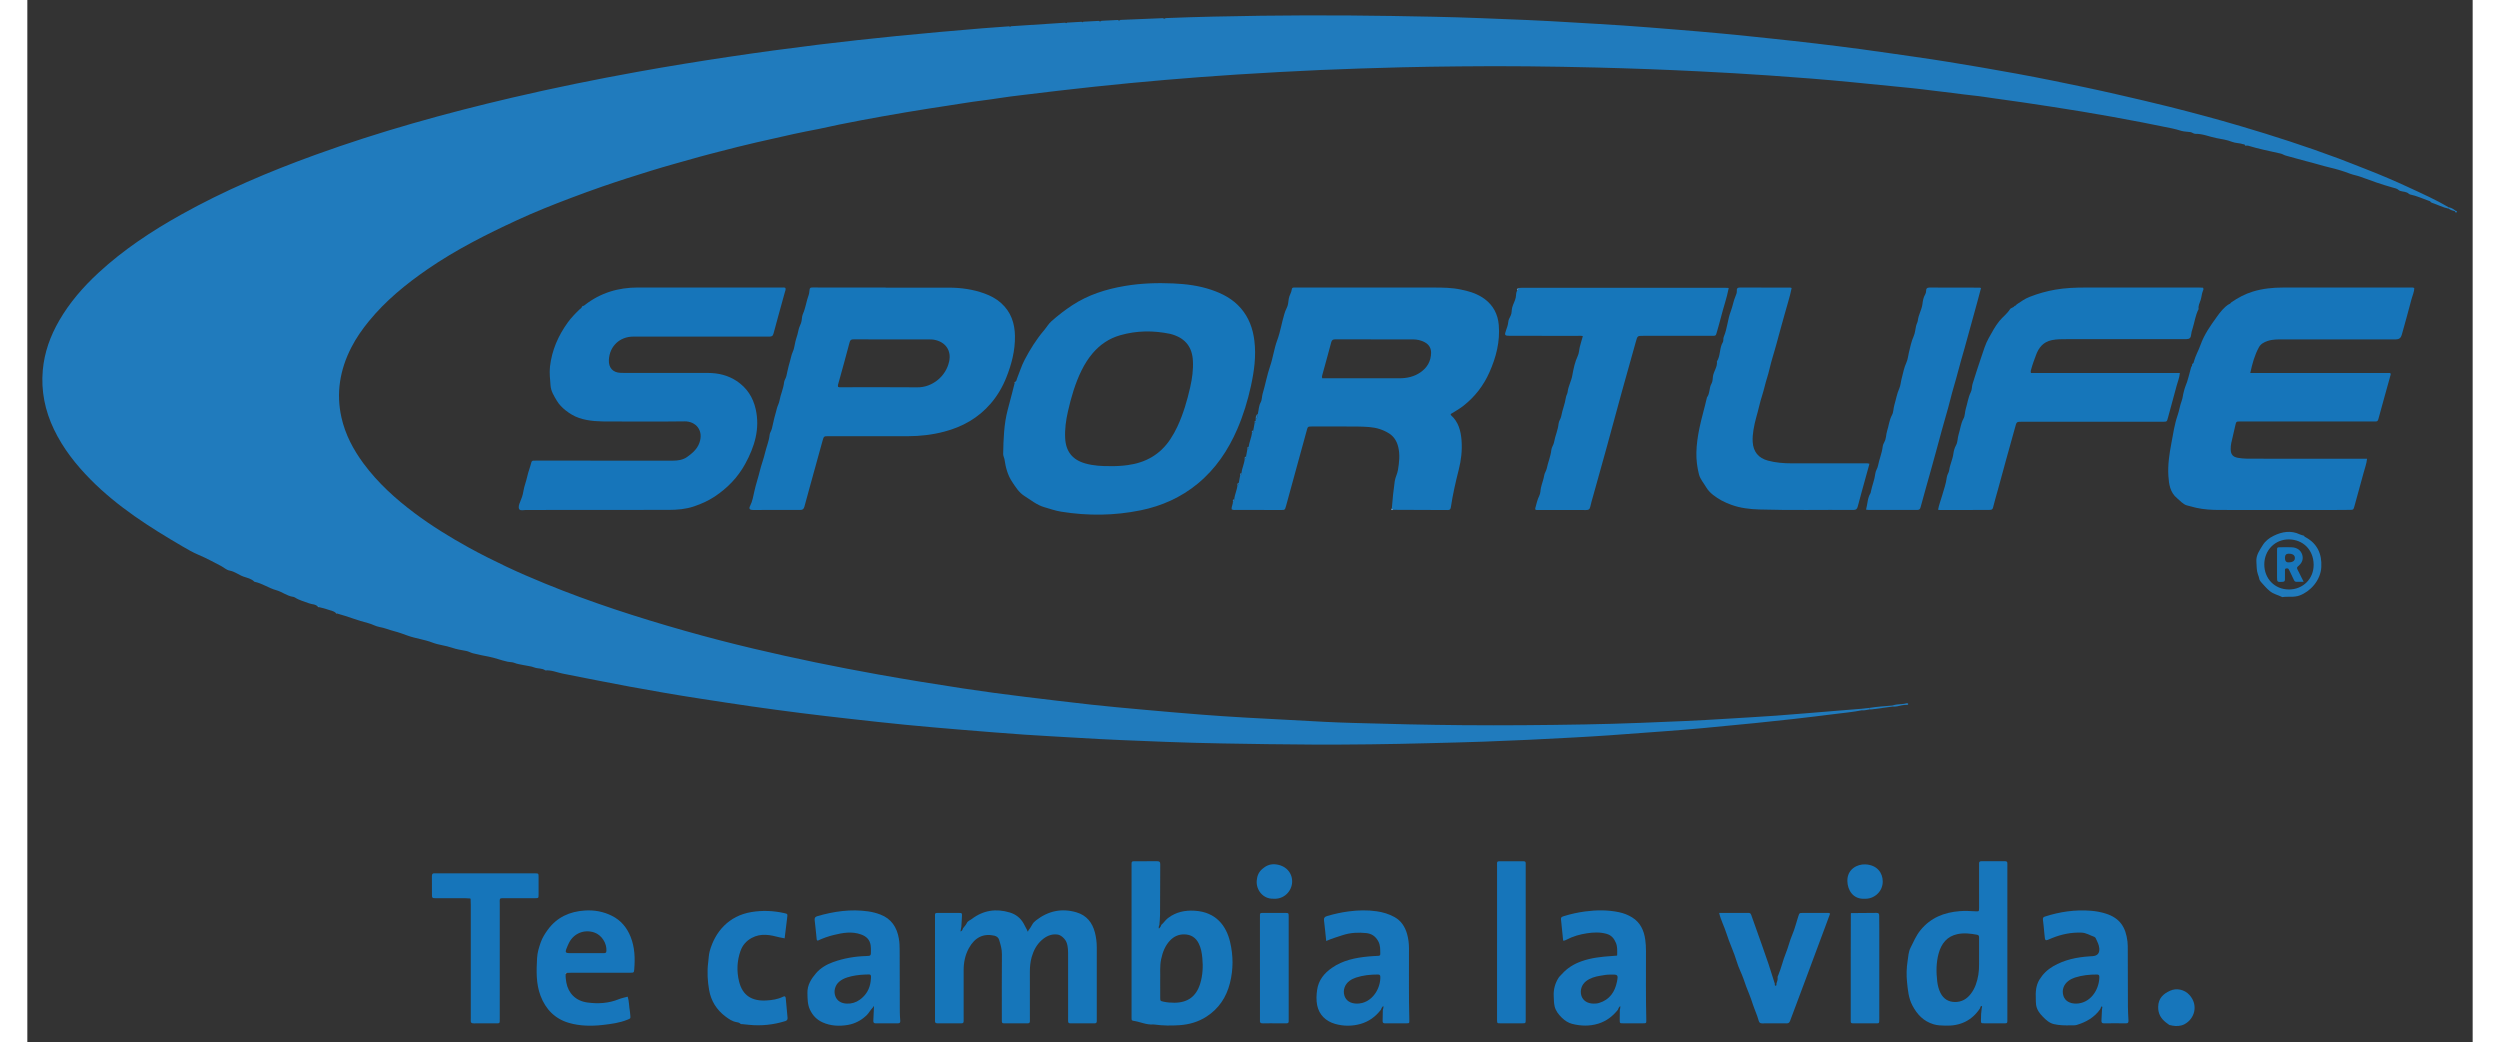<?xml version="1.0" encoding="UTF-8"?><svg id="Capa_1" xmlns="http://www.w3.org/2000/svg" width="271" height="113" viewBox="0 0 5402.57 2303.1"><rect x="0" y="0" width="5402.57" height="2303.1" fill="#333333" stroke="none"/><defs><style>.cls-1{fill:#edf4f9;}.cls-2{fill:#e0ecf6;}.cls-3{fill:#207bbd;}.cls-4{fill:#1776bb;}.cls-5{fill:#1676ba;}.cls-6{fill:#1675ba;}.cls-7{fill:#4491c8;}.cls-8{fill:#6ca8d3;}</style></defs><path class="cls-5" d="m2682.59,1044.58c.96-10.6,6.28-20.21,7-30.86,3.08-.54,3.46-2.63,2.97-5.21,1.03-5.59,2.05-11.19,3.08-16.78,3.02-.53,3.41-2.57,2.96-5.11.98-10.6,6.28-20.22,7.01-30.88,3.07-.54,3.44-2.62,2.96-5.19,1.03-5.6,2.07-11.2,3.1-16.8,2.16-.47,4.22-.99,1.97-3.76.07-1.41.14-2.82.21-4.23,4.56-2.5,4.47-6.95,4.69-11.26,2.13-8.51,1.96-17.57,6.33-25.55,3.22-5.87,2.43-12.7,4.33-19.03,6.02-20.03,9.61-40.84,16.41-60.56,6.56-19.03,8.9-39.11,15.89-57.82,7.05-18.87,9.84-38.74,15.72-57.84,1.43-4.66,2.97-9.16,5.28-13.47,3.3-6.17,3.37-13.4,4.41-19.99,1.21-7.67,5.96-13.78,6.81-21.26.34-3.02,2.31-3.7,4.9-3.68,2.33.02,4.66-.02,7-.02,100.61,0,201.22-.02,301.82.02,19.99,0,39.98.23,59.66,4.39,18.87,4,37.27,9.31,52.99,21.17,18.95,14.3,28.84,33.7,30.83,57.06,3.14,36.78-5.84,71.36-20.62,104.6-13.04,29.34-32.15,54.17-57.5,74.06-8.85,6.94-18.69,12.38-28.06,18.12.19,1.18.06,2.06.43,2.39,16.85,15.03,21.98,35.05,23.55,56.34,1.61,21.76-.89,43.33-6.24,64.37-6.96,27.37-13.22,54.84-17.41,82.76-.68,4.51-2.15,6.3-6.84,6.27-40.3-.26-80.6-.34-120.9-.48-.51-1.29-1.27-2.34-2.69-2.74,1.49-20.21,3.57-40.37,6.45-60.43,1.19-8.35,5.58-15.88,7-24.27,2.91-17.16,4.87-34.31.71-51.52-3.01-12.42-9.33-22.98-20.25-29.84-13.29-8.35-27.96-12.81-43.74-14.07-17.63-1.41-35.26-1.19-52.9-1.22-24.97-.04-49.95-.05-74.92.01-7.69.02-8.08.56-10.08,7.89-10.28,37.61-20.63,75.21-30.94,112.82-5.06,18.46-10.03,36.95-15.19,55.39-2.34,8.38-2.51,8.37-11.37,8.37-32.63-.02-65.26,0-97.89-.17-3.52-.02-7.32.89-10.88-1.49-.42-6.03,3.26-11.42,3.02-17.44,3.03-.53,3.42-2.58,2.96-5.13.96-10.6,6.24-20.22,7-30.86,3.08-.54,3.46-2.63,2.97-5.21,1.03-5.59,2.05-11.19,3.08-16.78,3.03-.53,3.41-2.58,2.95-5.12Zm178.34-208.82c3.47,0,6.77,0,10.07,0,23.63,0,47.26,0,70.9,0,29.96,0,59.91.04,89.87-.03,16.65-.04,32.42-3.56,46.28-13.22,14.87-10.37,23-24.59,23.31-42.94.18-10.73-4.85-18.49-14.1-23.47-8.05-4.33-16.83-6.24-25.94-6.25-57.25-.05-114.5.02-171.75-.13-5.18-.01-7.54,1.48-8.91,6.76-6.21,23.79-12.96,47.45-19.43,71.18-.59,2.18-1.54,4.43-.29,8.11Z"/><path class="cls-6" d="m4781.05,809.95c1.69-.79,1.91-2.13,1.37-3.74.38-.86.76-1.71,1.14-2.56,2.7-.97,2.78-3.64,3.36-5.73,3.43-12.41,10.03-23.54,14.28-35.6,8.09-23,22.02-42.73,36.02-62.15,7.51-10.42,15.55-21.2,27.03-28.23,2.14-.56,3.68-1.88,4.8-3.75,14.9-10.34,30.69-18.8,48.15-24.1,21.88-6.64,44.27-8.8,66.99-8.8,94.28.02,188.56,0,282.84.02,1.95,0,4.01-.44,6.49,1.15,0,8.68-4.06,16.81-6.23,25.24-6.76,26.27-14.25,52.34-21.47,78.49q-2.65,9.59-12.57,9.62c-82.95,0-165.9,0-248.86,0-11.88,0-23.78-.3-35.25,3.65-7.66,2.64-14.79,6.43-18.73,13.63-9.59,17.49-14.76,36.53-19.14,56.93h309.36c.45,1.69,1.07,2.68.86,3.44-9.09,32.85-18.39,65.65-27.25,98.57-1.15,4.29-3.02,5.37-6.81,5.17-2.33-.12-4.66-.02-6.99-.02-95.28,0-190.56,0-285.83,0-2,0-4-.02-6,0-8.13.12-8.33.08-10.15,7.59-3.29,13.54-6.46,27.12-9.37,40.74-.9,4.19-1.1,8.6-1.09,12.91.03,11.55,4.68,17.16,16.16,19.1,6.22,1.05,12.57,1.71,18.87,1.79,20.32.26,40.64.2,60.96.2,64.63.02,129.26,0,193.89,0,3.63,0,7.26,0,11.38,0-1.1,10.85-4.73,20.35-7.36,30.08-6.74,24.94-13.53,49.88-20.51,74.75-2.29,8.14-2.59,8.09-10.66,8.17-11.99.11-23.98.25-35.98.25-83.95.02-167.9.1-251.85-.06-17.31-.03-34.59-1.05-51.6-4.9-6.77-1.53-13.54-3.31-20.13-5.22-8.57-2.47-14.48-9.96-21.35-15.56-15.81-12.91-18.32-31.01-19.5-49.57-1.55-24.46,2.11-48.49,6.64-72.41,3.95-20.89,6.9-42.06,13.97-62.17,3.55-10.09,4.73-20.71,8.61-30.72,2.64-6.82,2.89-14.51,5.06-21.68,1.11-3.66,1.82-7.42,3.38-11,5.79-13.3,8.26-27.61,12.39-41.42.23-.7.46-1.41.69-2.11Z"/><path class="cls-6" d="m1227.37,675.8c1.89.31,3.09-1,4.36-1.99,34.59-26.93,74.04-38.68,117.62-38.6,105.94.21,211.88.06,317.82.09,2.6,0,5.34-.62,7.78.99,1.09,3.81-.75,7.19-1.69,10.63-8.22,30.06-16.73,60.04-24.72,90.16-1.58,5.96-4.81,6.66-10.01,6.65-49.31-.15-98.61-.09-147.92-.09-50.64,0-101.28-.07-151.91.03-30.21.06-52.56,21.62-53.86,51.61-.75,17.32,8.66,27.8,26.06,28.51,9.31.38,18.65.11,27.98.11,54.97,0,109.94-.14,164.91.07,22.64.09,43.98,5,63.31,17.79,22.6,14.95,36.09,35.88,42.02,61.83,10,43.8-2.44,83.58-23.19,121.51-16.29,29.78-39.39,53.46-67.61,72.16-14.13,9.36-29.53,16.16-45.55,21.58-18.08,6.12-36.8,7.65-55.72,7.67-105.27.09-210.54.19-315.82.22-4.91,0-11.74,2.06-14.24-1.5-2.97-4.23-.3-11.49,1.6-15.9,3.3-7.69,6.08-15.55,7.28-23.52,1.71-11.39,6.28-21.91,8.64-33.11,2.18-10.34,6.5-20.61,9.06-31.16.66-2.72,2.47-3.77,5.07-3.81,2.66-.04,5.33-.05,7.99-.05,99.94,0,199.89-.06,299.83.07,11.31.01,22.23-1.71,31.37-8.23,11.26-8.03,21.87-17.05,26.9-30.81,10.17-27.82-8-48.11-32.75-47.76-54.63.76-109.27.17-163.9.27-23.35.04-46.62-.11-69.12-7.77-11.09-3.78-20.85-9.76-29.93-16.96-7.6-6.02-14.54-13.22-19.29-21.29-6.09-10.35-12.91-20.71-13.82-33.69-.98-13.94-2.79-27.68-1.17-41.78,4.15-36.08,18.17-67.98,39.19-97.18,7.58-10.53,16.57-19.72,25.85-28.7,2.06-1.99,5.24-3.15,5.61-6.61.66-.48,1.32-.97,1.99-1.45Z"/><path class="cls-5" d="m2182.47,843.63c3.25-1.49,3.07-4.97,4.15-7.59,5.59-13.6,9.81-27.89,16.61-40.84,12.16-23.14,25.96-45.42,42.99-65.42,5.58-6.56,9.79-14.16,16.33-19.99,14.54-12.97,29.9-24.82,46.18-35.5,35.2-23.09,74.36-35.4,115.45-42.43,35.61-6.1,71.52-7.25,107.52-5.68,28.31,1.23,56.36,4.81,83.37,13.83,25.15,8.4,48.27,20.42,65.98,40.94,17.79,20.62,26.64,45,29.91,71.69,4.15,33.83-.35,66.92-7.57,99.98-7.19,32.89-16.94,64.86-30.31,95.7-20.13,46.43-47.73,87.53-87.09,120.04-36.96,30.53-79.47,49.49-126.14,59.04-58.31,11.93-116.82,12.54-175.71,3.05-13.04-2.1-25.17-6.45-37.49-9.99-15.95-4.58-29.22-15.53-43.33-24.41-12.77-8.04-20.01-20.21-27.62-31.65-9.44-14.19-14.2-31.07-16.58-48.23-.64-4.59-3.27-9.05-3.18-13.3.69-32.82,1.6-65.67,10.09-97.71,3.15-11.9,6.29-23.8,9.39-35.71,2.02-7.75,3.96-15.52,5.93-23.28.38-.86.76-1.71,1.14-2.56Zm211.08,186.17c11.65.23,24.25-.47,36.83-2.12,40.12-5.26,72.43-23.26,95-57.5,5.87-8.92,11.09-18.18,15.58-27.86,12.95-27.9,21.52-57.22,28.27-87.14,4.34-19.24,6.98-38.62,5.89-58.4-1.65-29.9-16.36-48.79-45.07-57.75-1.58-.49-3.18-1-4.8-1.34-37.44-7.82-74.72-7.54-111.57,3.21-23.95,6.99-43.84,20.57-60.02,39.55-9.77,11.46-17.71,24.14-24.37,37.62-14.24,28.83-23.09,59.46-30.18,90.66-4.44,19.54-7.23,39.25-6.2,59.38,1.5,29.3,16.06,47.71,44.24,55.73,18.12,5.16,36.69,6.2,56.41,5.97Z"/><path class="cls-5" d="m1896.17,635.52c46.63,0,93.25,0,139.88,0,26.77,0,53,3.68,78.21,12.77,13.42,4.84,26.1,11.39,36.95,21.07,21.87,19.52,30.39,44.58,30.8,73.1.46,31.83-7.33,61.96-18.97,91.26-8.41,21.17-19.79,40.62-34.68,57.94-27.38,31.86-62.27,51.38-102.49,61.96-26.2,6.9-52.91,10.07-79.98,10.09-58.62.05-117.24.01-175.86.02-10.11,0-10.31-.04-13.14,10.1-9.25,33.19-18.35,66.41-27.51,99.63-4.22,15.32-8.56,30.61-12.58,45.98-1.39,5.34-3.97,7.27-9.72,7.23-34.63-.21-69.27.03-103.91.09-6.85.01-9.55-2.69-6.58-8.48,5.47-10.67,7.39-22.45,9.85-33.64,3.3-14.98,8.38-29.49,11.93-44.37,3.16-13.24,8.43-26.41,11.51-39.86,3.06-13.37,8.85-25.99,10.12-39.93.4-4.34,3.94-8.85,5-13.64,1.71-7.74,3.38-15.61,5.3-23.16,1.82-7.17,4.09-14.26,5.82-21.6,1.28-5.45,4.63-10.83,5.62-16.65,2.37-13.89,8.8-26.7,10.21-40.93.44-4.4,4-8.83,5.05-13.65,1.69-7.75,3.31-15.63,5.28-23.17,1.88-7.18,4.17-14.23,5.79-21.62,1.12-5.11,4.07-10.24,5.51-15.65,1.88-7.03,2.73-14.45,4.81-21.2,2.12-6.88,4.26-13.53,5.58-20.7.89-4.83,3.6-9.7,5.38-14.62,2.38-6.58,1.33-13.84,4.16-20.15,6.06-13.49,7.56-28.32,12.79-42.04,1.04-2.73,1.29-5.82,1.59-8.77.7-7.05,1.25-7.73,8.41-7.82,5.33-.07,10.66.15,15.98.15,47.96.01,95.92,0,143.88,0,0,.08,0,.16,0,.24Zm-105.03,219.2c2.89,1.43,5.93.84,8.87.84,55.62.04,111.24-.36,166.86.18,31.06.3,62.57-22.95,69.81-57.57,4.78-22.87-6.95-41.01-29.59-46.78-5.24-1.34-10.49-1.61-15.83-1.6-37.3.02-74.6.01-111.9.01-17.98,0-35.97.11-53.95-.07-5.03-.05-7.35,1.17-8.8,6.75-7.66,29.62-16.02,59.06-24.15,88.56-.87,3.17-2.3,6.26-1.31,9.68Z"/><path class="cls-5" d="m4395.39,672.35c9.12-6.07,18.09-12.45,28.37-16.47,18.49-7.25,37.51-12.63,57.1-16,21.74-3.74,43.68-4.59,65.67-4.59,83.94-.01,167.89,0,251.83.01,2.95,0,5.9.24,8.59.36,1.86,3.2.15,5.72-.72,7.98-2.42,6.33-2.6,13.16-4.74,19.5-2.17,6.41-5.6,12.5-4.38,19.66-7.14,13.68-8.85,29.05-13.46,43.51-1.39,4.35-2.75,8.64-3.13,13.29-.58,6.97-3.58,9.51-10.24,9.66-2,.04-4,0-6,0-85.94,0-171.88-.04-257.83.05-11.3.01-22.61-.15-33.82,2.19-18.62,3.88-28.66,16.2-34.87,33.21-3.62,9.91-7.46,19.72-10.2,29.93-.76,2.86-2.16,5.6-.92,9.5h329.03c-.8,10.15-4.57,18.62-6.91,27.4-6.38,23.95-13,47.83-19.46,71.76-2.26,8.38-2.18,8.45-11.44,8.45-103.6.01-207.19,0-310.79,0-12.35,0-12.04.08-15.34,12.32-6.55,24.3-13.52,48.49-20.22,72.74-5.9,21.34-11.65,42.72-17.5,64.07-3.67,13.4-7.74,26.7-10.99,40.19-1.34,5.56-4.74,5.47-8.89,5.48-20.98.04-41.97.17-62.95.23-13.32.04-26.65.03-39.97-.01-3.25-.01-6.56.39-9.73-.69,2.09-10.99,6.06-21.06,9.02-31.4,3.83-13.36,8.69-26.57,10.32-40.48.67-5.69,4.64-10.16,5.3-15.44,1.56-12.42,7.54-23.56,9.15-36.09.78-6.07,2.52-12.97,5.93-19.07,3.98-7.13,3.16-15.93,5.67-23.7,3.75-11.59,4.64-24,10.74-34.95,3.7-6.64,2.91-14.65,5.14-21.91,3.75-12.23,5.25-25.1,11.12-36.77,2.82-5.62,2.04-12.33,3.91-18.26,6.31-20.03,12.63-40.07,19.46-59.92,4.78-13.89,8.91-28.34,16.08-40.97,7.34-12.92,14.11-26.28,23.79-38.13,7.31-8.95,16.88-15.7,23.07-25.56,2.34-3.73,7.91-3.46,10.26-7.44,2.2-.46,3.76-1.79,4.96-3.62Z"/><path class="cls-5" d="m3758.64,637.83c-4.1,21.22-11.45,41.58-16.69,62.5-2.81,11.22-6.12,22.31-9.23,33.45-2.26,8.09-2.28,8.17-10.66,8.17-50.63.03-101.26.01-151.89.01-12.83,0-12.78.02-16.28,12.51-10.23,36.6-20.62,73.15-30.72,109.78-11.52,41.77-22.71,83.63-34.21,125.41-9.74,35.36-19.84,70.63-29.53,106-2.19,7.99-4.68,15.94-6.4,23.98-1.32,6.19-4.11,7.24-9.49,7.21-26.65-.17-53.29-.08-79.94-.08-9.33,0-18.65.02-27.98-.03-3.56-.02-5.04-.38-3.72-5.2,2.48-9.02,4.41-18.13,8.67-26.57,2.73-5.41,2.23-11.57,3.5-17.34,2.05-9.36,5.81-18.22,7.32-27.76.79-4.98,4.39-9.48,5.42-14.47,2.89-13.99,8.81-27.25,10.27-41.52.62-6.09,4.84-10.62,5.85-16.4,2.46-14.09,8.7-27.27,10.14-41.55.62-6.1,4.81-10.63,5.83-16.4,2.5-14.08,8.33-27.33,10.32-41.55.58-4.14,3.4-8.16,3.78-11.74,1.37-12.92,8.14-24.07,10.36-36.69,2.6-14.76,5.64-29.55,12.11-43.31,2.99-6.37,2.89-13.48,4.56-20.16,1.92-7.71,4.31-15.3,6.63-23.39-3.77-1.29-7.41-.7-10.93-.71-49.96-.05-99.93-.03-149.89-.04-11.87,0-12.86-1.11-8.84-12.26,2.22-6.14,4.41-12.03,4.95-18.72.37-4.61,3.02-9.17,5.19-13.48,2.92-5.8,1.82-12.24,3.49-18.34,2.09-7.59,6.27-14.3,7.82-22.02,1.01-5.06.19-10.5,3.1-15.17,3.37-.6,3.35-3.17,3.34-5.74,2.65-.14,5.31-.41,7.96-.41,148.92-.02,297.83-.02,446.75,0,2.33,0,4.65.17,6.98.26.69.58,1.39,1.16,2.08,1.73Z"/><path class="cls-5" d="m3897.95,636.33c-3.82,20.02-10.54,39.14-15.67,58.68-5.64,21.47-12.25,42.69-17.68,64.22-2.36,9.36-5.41,18.48-7.98,27.75-2.56,9.24-5.45,18.48-7.47,27.76-2.98,13.64-7.89,26.66-11.07,40.21-3.18,13.54-8.18,26.65-11.27,40.2-4.15,18.18-10.31,35.86-13.14,54.36-1.36,8.92-2.3,17.84-1.74,26.85,1.35,21.83,12.65,35.73,33.94,41.4,17.13,4.56,34.68,5.93,52.36,5.93,53.29-.01,106.58-.02,159.88.03,3.62,0,7.32-.61,11.77.94-2.97,10.78-5.96,21.58-8.93,32.38-5.7,20.73-11.54,41.42-16.97,62.21-1.41,5.4-3.74,7.47-9.56,7.42-69.27-.58-138.56,1.07-207.81-1.03-20.85-.63-41.72-3.02-61.75-10.29-14.66-5.32-28.48-12.25-40.46-21.88-5.85-4.71-11.54-10.47-15.61-17.45-5.43-9.3-12.95-17.55-15.64-28.22-3.96-15.71-5.97-31.77-5.62-47.99.39-18,2.96-35.74,6.6-53.41,4.75-23.03,11.57-45.51,16.76-68.41,6.89-8.97,4.48-21,9.99-30.42,2.93-5.02,2.43-10.92,3.26-16.26,1.76-11.34,10.15-20.79,8.74-32.81,8.33-12.9,5.14-29.33,13.1-42.49,1.86-3.08.38-8.03,1.89-11.5,7.93-18.26,8.59-38.54,15.65-56.82,4.36-11.27,5.88-23.24,10.81-34.22,1.47-3.28,2.81-7.15,2.49-10.6-.56-6.03,1.99-7.6,7.27-7.59,36.97.09,73.94.09,110.91.16.92,0,1.84.55,2.98.91Z"/><path class="cls-4" d="m4062.35,1125.9c3.47-12.7,3.04-25.36,9.77-36.23.67-1.08.74-2.55.99-3.85,2.61-13.36,8.22-26.03,9.71-39.59.7-6.44,4.88-11.29,5.99-17.35,2.57-14.03,8.57-27.19,10.2-41.5.42-3.65,1.79-7.33,3.81-10.83,4.32-7.49,3.46-16.53,6.09-24.6,3.78-11.57,4.7-23.96,10.73-34.94,3.65-6.65,2.98-14.63,5.17-21.89,3.7-12.26,5.61-24.97,10.95-36.87,3.01-6.7,3.34-14.56,5.24-21.81,3.17-12.08,5.34-24.38,10.68-35.94,3.07-6.66,3.56-14.51,5.36-21.78,3-12.12,5.35-24.33,10.54-35.93,3.12-6.98,3.63-15.13,5.32-22.76.9-4.08,3.45-8.16,3.83-11.73,1.37-12.92,8.7-23.96,10.24-36.7.88-7.26,2.12-14.51,5.96-21.06,1.3-2.21,2.21-5.08,2.1-7.6-.24-5.79,2.57-7.67,7.79-7.66,36.96.08,73.91.12,110.87.21.61,0,1.22.46,2.62,1.02-2.74,10.35-5.45,20.82-8.3,31.26-6.04,22.07-12.17,44.12-18.26,66.18-3.27,11.86-6.51,23.74-9.82,35.59-4.82,17.22-10.03,34.34-14.45,51.67-5.32,20.84-11.99,41.31-17.12,62.19-5.54,22.55-12.62,44.66-18.58,67.09-7.72,29.06-15.79,58.03-23.82,87.01-7.69,27.74-15.66,55.4-23.15,83.19-1.19,4.43-3.01,5.93-7.38,5.92-35.96-.08-71.91,0-107.87,0-1.31,0-2.62-.33-5.17-.68Z"/><path class="cls-5" d="m2211.75,2055.59c2.96-3.98,5.97-7.91,8.15-12.42,1.93-3.98,5.14-7.05,8.52-9.68,26.8-20.83,56.63-27.49,89.42-17.85,22.51,6.61,35.23,22.76,40.89,44.89,2.72,10.65,4.04,21.53,4.03,32.55-.02,52.63-.01,105.26-.01,157.89,0,1.67-.07,3.33,0,5,.12,3.24-1.15,4.92-4.63,4.91-17.99-.06-35.98-.06-53.96,0-3.39.01-4.86-1.47-4.74-4.81.08-2.33,0-4.66,0-6.99,0-45.63.03-91.27-.03-136.9-.01-10.2.26-20.34-3.51-30.27-2.73-7.19-11.67-16.01-19.48-17.14-13.94-2-25.41,3.5-35.38,12.37-11.25,10-17.95,22.98-22.06,37.29-3.15,10.95-4.07,22.19-4.03,33.59.13,33.64.04,67.28.04,100.93,0,2.33-.08,4.66,0,6.99.09,3.21-1.11,4.95-4.6,4.94-17.65-.06-35.31-.04-52.96-.02-2.8,0-4.37-1.16-4.37-4.09,0-2.66-.05-5.33-.05-7.99,0-46.97-.24-93.93.17-140.9.1-11.11-3.08-21.23-6.17-31.46-1.47-4.85-5.25-8-10.75-9.24-23.91-5.4-42.95,3.9-55.94,27.49-8.37,15.19-11.7,31.51-11.67,48.7.06,35.31.02,70.62.01,105.92,0,2.33-.08,4.66-.02,6.99.09,3.46-1.75,4.64-4.97,4.6-6.66-.07-13.32,0-19.99,0-10.66,0-21.32-.17-31.98.07-4.71.11-6.84-1.5-6.34-6.3.17-1.65.02-3.33.02-4.99,0-73.95-.02-147.89.01-221.84,0-11.46-1.45-10.84,10.62-10.85,13.99-.02,27.98-.08,41.97.03,6.97.06,7.15.22,6.93,7.39-.23,7.64-.86,15.27-1.31,22.91-.64,3.45-1.29,6.9-1.99,10.68,3.9-1.11,4.47-4.08,5.43-6.76,2.95-3.99,6.6-7.47,8.73-12.04,2.15-4.61,7.01-5.88,10.63-8.65,25.56-19.57,54.03-23.72,84.41-14.48,13.08,3.98,23.58,12.16,30.42,24.37,2.74,4.89,5.23,9.91,7.83,14.87.23.88.29,2.4.73,2.51,1.68.44,1.65-1.14,1.98-2.21Z"/><path class="cls-5" d="m2505.32,2043.42c5.47-4.6,9.03-10.76,15.01-15.29,17.63-13.38,37.55-17.29,58.55-16.04,48.29,2.86,70.13,34.41,78.29,68.53,7.36,30.79,7.41,61.29-.31,91.77-7.81,30.84-24.36,55.87-51.36,73.45-18.21,11.86-38.46,17.68-59.86,19.14-18.26,1.25-36.6,1.11-54.83-1.33-.99-.13-2-.33-2.98-.25-15.59,1.29-29.57-6.12-44.53-8.15-3.2-.43-3.7-2.15-3.68-4.71.02-2.33-.01-4.66-.01-6.99,0-109.55-.01-219.09.01-328.64,0-13.32-1.41-12.08,12.49-12.12,14.65-.04,29.3.14,43.95-.08,5.07-.08,6.96,1.49,6.92,6.82-.29,37.29-.22,74.58-.45,111.87-.05,7.3-.93,14.6-1.43,21.9-1.12,2.58-2.09,5.18-1.08,8.27,2.73-2.3,4.37-4.99,5.3-8.14Zm-2.44,122.23c0,14.35-.07,26.33.02,38.31.06,7.44.21,7.55,7.48,9.13,7.83,1.71,15.77,2.3,23.78,2.28,29.43-.05,48.35-13.79,57-41.95,5.74-18.7,6.67-37.89,4.77-57.27-1.08-10.96-2.87-21.75-7.91-31.74-6.61-13.11-17.14-19.81-31.91-20.04-12.8-.19-23.27,4.68-31.88,13.92-10.8,11.59-16.05,25.78-19.27,40.97-3.43,16.15-1.5,32.5-2.09,46.38Z"/><path class="cls-4" d="m4314.45,2227.24c-18.19,27.95-44.47,39.88-77.22,38.75-8.57-.29-16.99-.37-25.58-2.95-22.15-6.64-36.13-21.45-46.66-41.13-8.82-16.5-10.28-34.51-12.09-52.36-1.54-15.2-1.16-30.57,1.2-45.84,1.57-10.19,1.83-20.53,6.66-30.04,6.63-13.06,12.15-26.5,21.6-38.23,22.57-28,52.57-39.68,87.1-42.4,11.63-.91,23.3-.29,34.95.39,7.49.43,7.63.25,7.65-7.5.06-30.32.02-60.64.03-90.96,0-2.33.14-4.67,0-6.99-.25-3.86,1.47-5.26,5.27-5.24,17.32.11,34.65.1,51.98,0,3.82-.02,5.49,1.46,5.24,5.3-.15,2.32-.01,4.66-.01,6.99,0,111.28.01,222.56-.01,333.84,0,13.37,1.26,11.94-11.51,12-12.99.06-25.99.07-38.98,0-7.78-.04-7.81-.13-7.82-7.53,0-8.67.39-17.31,1.69-25.9.33-1.73,1.95-4.08-.67-4.79-1.44-.39-2.18,2.06-2.71,3.61-.1.3-.05.66-.07.99Zm-2.38-117.2c0-14.22-.01-26.2,0-38.19,0-3.11-.03-5.8-4.2-6.6-14.5-2.77-29.19-4.51-43.64-1.43-22.95,4.88-35.52,20.91-41.47,42.61-5.53,20.18-5.6,40.77-3.19,61.41,1.05,8.98,3.09,17.71,7.21,25.82,6.61,13.02,17.07,19.91,31.91,20.1,14.91.19,26.21-6.51,35.03-17.9,9.62-12.42,14.18-26.92,16.76-42.21,2.56-15.23,1.17-30.56,1.58-43.61Z"/><path class="cls-4" d="m2990.38,2231.04c-11.72,15.09-26.46,25.96-44.94,31.18-18.7,5.28-38.01,5.14-56.27-.13-20.25-5.84-35.2-19.87-39.5-41.15-2.17-10.75-1.75-22.44-.13-33.77,3.1-21.69,15.53-36.88,32.82-48.91,24.2-16.82,51.95-22.34,80.52-25.09,7.29-.7,14.61-1.07,21.93-1.39,2.85-.13,4.36-1.13,4.3-4.1-.2-9.5.57-18.82-4.38-27.97-5.95-11-14.58-16.96-26.47-18.21-17.59-1.84-34.77-1.08-52.09,4.5-12.01,3.87-24.09,7.56-36.51,12.97-1.65-15.74-3-30.55-4.85-45.29-.73-5.85,1.56-8.29,6.89-9.86,15.65-4.63,31.52-8.15,47.68-10.24,20.55-2.66,41.16-3.27,61.75-.26,13.83,2.02,27.02,5.88,39.36,12.75,14.95,8.33,23.26,21.5,27.77,37.26,2.92,10.2,4.23,20.78,4.27,31.49.2,52.96-.67,105.92.75,158.87.18,6.89.03,7.11-6.21,7.16-15.66.13-31.31-.05-46.97.1-4.21.04-6.04-1.24-5.84-5.7.37-7.98.34-15.98.47-23.97.88-2.75,1.95-5.49.88-8.94-2.74,2.87-4.36,5.57-5.26,8.69Zm-52.69-13.7c3.38-.15,7.31-.38,11.25-1.39,25.9-6.65,40.98-34.52,40.28-58-.12-4.14-2.09-4.9-5.61-4.9-16.4,0-32.58,1.61-48.23,6.77-5.06,1.67-9.86,4-14.19,7.2-10.54,7.78-15.02,20.66-11.32,32.68,3.44,11.18,13.23,17.52,27.82,17.64Z"/><path class="cls-4" d="m3512.5,2109.24c.04-8.82.86-17.4-2.82-26.2-4.14-9.92-10.04-16.79-20.26-19.76-14.39-4.18-29.06-3.55-43.58-1.35-15.76,2.39-31.09,6.68-45.32,14.22-2,1.06-4.02,2.19-7.35,2.07-1.57-15.68-3.09-31.44-4.78-47.18-.56-5.18,3.27-5.99,6.65-7.06,15.22-4.8,30.8-8.15,46.59-10.25,24.88-3.3,49.76-3.56,74.51,1.55,10.51,2.17,20.4,5.95,29.46,11.57,18.05,11.21,26.02,28.65,28.91,48.85,1.23,8.56,1.63,17.2,1.64,25.88.07,50.27-.56,100.54.68,150.8.21,8.35.1,8.44-7.82,8.48-14.32.07-28.63.08-42.95,0-7.78-.04-7.89-.15-7.95-7.57-.06-7.32.15-14.64.24-21.95.7-2.74,1.38-5.48.9-8.65-2.87,2.38-4.18,5.28-5.27,8.32-11.4,14.42-25.43,25.08-43.17,30.58-19.35,6-39.08,5.3-58.13.39-7.81-2.01-15.81-7.01-22.34-13.45-7.4-7.3-13.59-14.95-16.02-25.15-1.76-7.39-1.57-14.97-1.99-22.5-.8-14.53,2.81-27.88,10.38-40.14,2.02-3.27,5.14-5.86,7.74-8.77,11.83-13.25,26.34-22.18,43.07-28.15,22.12-7.9,45.07-10.2,68.21-11.74,2.99-.2,5.97-.47,8.95-.7,1.56.09,2.05-.71,1.82-2.14Zm-14.51,44.02c-7.04-.3-14.96,1.12-22.81,2.45-11.19,1.9-22.15,4.87-31.38,12.03-9.92,7.69-13.99,20.51-10.35,32.2,3.31,10.62,13.16,17.14,26.44,17.37,4.33.08,8.61-.2,12.83-1.51,23.36-7.21,34.81-24.47,39.37-47.17,3.02-15.02,1.97-15.89-14.11-15.38Z"/><path class="cls-4" d="m1868.49,2225.37c-5.62,5.57-8.72,12.34-14.46,17.9-11.64,11.27-26.06,18.57-41.08,21.13-18.48,3.15-37.79,2.53-55.85-5.59-12.94-5.82-21.85-15.08-27.93-27.87-5.68-11.94-5.37-24.36-5.69-37.01-.46-17.92,8.8-31.92,19.35-44.13,9.67-11.19,23.05-19.05,37.41-24.22,23.66-8.52,48.1-12.66,73.22-13.39,10.36-.3,10.4-.72,10.31-11.52-.03-3.99,0-8.02-.58-11.95-1.86-12.61-9.27-19.9-21.32-24.21-20.38-7.3-40.1-3.71-60.09,1.14-12.46,3.03-24.41,7.33-35.78,12.69-2.71-1.86-2.17-4.41-2.41-6.62-1.39-12.9-2.49-25.83-4.11-38.7-.62-4.95,1.16-7.52,5.66-8.83,36.78-10.73,74.1-16.1,112.37-10.66,9.13,1.3,18.16,3.57,26.84,6.87,24.51,9.31,36.78,28.11,41.12,53.12,1.49,8.58,1.77,17.19,1.78,25.85.09,45.28.16,90.55.34,135.83.03,6.65.44,13.31.99,19.93.37,4.46-1.46,5.84-5.71,5.81-15.98-.14-31.96-.15-47.94,0-4.24.04-6.11-1.37-5.86-5.74.56-9.95.93-19.92,1.38-29.88,0-.81.01-1.61.02-2.42-1.32.76-2.07,1.48-1.98,2.46Zm-19.93-72.15c-11.48.63-24.33,2.12-36.78,6.09-6.7,2.14-13,5.09-18.34,9.81-9.08,8.03-12.38,20.68-8.31,31.78,3.71,10.11,12.47,15.81,25.02,16.41,10.72.52,20.45-2.39,29.08-8.61,13.99-10.08,22.09-24.05,23.98-40.96,2.06-18.57.74-14.35-14.66-14.52Z"/><path class="cls-4" d="m4580.09,2229.1c-12.91,18.56-31.32,29.08-52.43,35.39-4.01,1.2-8.55.71-12.85.82-12.5.33-24.93.19-37.27-2.63-10.16-2.32-17.44-9.18-24.11-15.89-7.13-7.18-13.61-15.39-15.36-26.55-.7-4.45-.48-8.86-.66-13.12-.64-14.77-.14-29.53,8.08-42.86,7.7-12.48,17.75-22.2,30.46-29.55,24.76-14.33,51.78-19.94,79.88-21.79,2.33-.15,4.66-.28,6.98-.44q16.17-1.06,14.88-17.32c-.64-8-4.52-14.9-7.73-21.99-.64-1.41-2.07-2.98-3.48-3.45-9.24-3.05-17.36-8.79-27.76-9.21-22.69-.92-44.14,3.49-65.07,11.86-15.92,6.37-15.68,9.71-17.38-10.35-.84-9.95-1.81-19.9-3.11-29.8-.54-4.1.59-6.01,4.56-7.29,32.98-10.62,66.64-15.49,101.3-12.77,10.94.86,21.71,2.8,32.13,6.01,32.29,9.94,45.1,30.56,48.82,62.2.77,6.59.61,13.3.63,19.96.13,41.31.11,82.62.32,123.93.05,9.98.69,19.97,1.21,29.94.23,4.29-.49,6.85-5.82,6.76-15.99-.28-31.99-.27-47.98,0-5.28.09-6.12-2.47-5.86-6.77.49-8.31.82-16.62,1.21-24.94.71-2.14,1.43-4.27-.46-6.33-1.32,2-2.86,3.75-3.12,6.16Zm-53.42-11.77c3.3-.18,6.89-.46,10.5-1.38,25.85-6.55,40.61-33.45,40.61-57.85,0-4.04-1.92-5.06-5.55-5.06-16.41,0-32.59,1.61-48.26,6.68-5.06,1.64-9.88,4-14.21,7.19-11.08,8.17-15.37,20.96-11.25,33.58,3.51,10.75,13.7,16.92,28.16,16.84Z"/><path class="cls-4" d="m1189.45,2151.24c-.56,6.68.19,13.22,1.44,19.82,4.36,22.96,20.14,40.29,46.64,43.83,23.65,3.16,46.99,1.8,69.49-7.39,5.97-2.44,12.47-3.6,19.39-5.53,3.19,10.4,2.87,21.39,4.78,32,.53,2.94.6,5.96.92,8.94.77,7.17.56,7.22-6.36,10.01-17.35,6.99-35.71,9.39-54.03,11.5-25.31,2.92-50.96,2.54-75.28-4.54-30.49-8.89-51.31-29.87-62.64-59.98-10.2-27.11-9.1-55.07-7.6-83.23.66-12.3,4.3-23.98,8.24-35.14,3.41-9.66,9.22-18.93,15.52-27.54,20.25-27.7,48.36-40.18,81.67-42.35,20.85-1.36,40.85,2.15,59.8,11.64,20.14,10.08,33.27,26.05,41.46,46.53,9.24,23.12,9.96,47.27,8,71.65-.61,7.55-.94,7.61-9.55,7.62-42.97.03-85.93,0-128.9.03-3.66,0-7.31.23-10.97.35-1.4-.23-2.17.25-2.03,1.77Zm44.02-45.44c13.33,0,26.65,0,39.98,0,3.2,0,5.64-.2,5.93-4.63,1.15-17.6-10.84-35.89-27.43-41.21-21.94-7.04-44.36,2.12-55.04,22.68-2.44,4.69-4.35,9.66-6.3,14.58-2.42,6.11-.87,8.46,5.89,8.54,12.32.14,24.65.04,36.98.03Z"/><path class="cls-6" d="m977.58,1984.97c-3.31-.18-6.63-.5-9.94-.51-21.31-.05-42.63,0-63.94-.03-9.72-.01-9.75-.06-9.77-9.77-.03-12.99.16-25.98-.08-38.96-.09-4.84,1.7-6.69,6.41-6.25,2.31.22,4.66.03,6.99.03,69.61,0,139.21,0,208.82,0,1.67,0,3.33-.02,5,0,8.3.13,8.39.13,8.44,8.05.08,12.99.08,25.98,0,38.96-.05,7.68-.15,7.87-7.69,7.91-21.31.1-42.63-.04-63.94.06-16.51.08-14.1-1.85-14.11,14.47-.08,83.59-.03,167.18-.04,250.77,0,12.5.94,11.13-11.33,11.17-15.32.05-30.64-.17-45.96.11-5.32.1-7.23-1.88-6.73-6.96.23-2.31.04-4.66.04-6.99,0-82.59,0-165.18-.02-247.77,0-3.99-.23-7.98-.35-11.96.24-1.41-.16-2.34-1.78-2.33Z"/><path class="cls-4" d="m3864.34,2173.19c1.44-4.42,3.31-8.8,2.65-13.58-.3-2.2.81-3.74,1.58-5.55,6.69-15.65,10.06-32.47,16.55-48.15,5.49-13.27,8.45-27.4,14.12-40.51,5.7-13.18,8.86-27.11,13.34-40.63,2.52-7.61,2.43-7.76,10-7.79,17.99-.07,35.99-.03,53.98,0,1.93,0,3.96-.34,6.36,1.48-3.23,8.75-6.5,17.66-9.81,26.56-16.33,43.84-32.64,87.68-49.02,131.5-9.83,26.3-19.88,52.52-29.55,78.88-1.54,4.18-3.61,5.62-7.93,5.58-17.99-.18-35.99-.22-53.98.02-4.58.06-6.46-2.16-7.5-5.96-3.43-12.5-8.94-24.28-13.01-36.46-2.55-7.63-5.07-15.63-8.19-22.86-4.5-10.41-8.28-21.25-11.85-31.77-4.49-13.21-11.26-25.4-15.2-38.81-6.28-21.38-16.33-41.53-22.92-62.74-4.72-15.2-12.36-29.24-16.22-45.41,21.78,0,43.42.04,65.05-.04,3.65-.01,4.9,1.69,6.06,5.05,7.58,21.9,15.44,43.7,23.32,65.49,10.25,28.33,19.73,56.92,28.55,85.73.05,1.84-.67,4.69,1.84,4.68,2.51,0,1.78-2.85,1.79-4.69Z"/><path class="cls-4" d="m1673.17,2073.12c-4.47-.74-7.8-1.31-11.27-2.21-20.44-5.33-40.81-9.86-61.41,1.26-12.25,6.62-20.35,16.2-24.75,28.48-7.91,22.06-8.84,44.99-3.27,67.77,7.58,31.01,28.2,43.62,59.75,41.99,12.89-.67,25.7-2.5,37.55-8.38,3.42-1.7,5.51-.84,5.86,3.47,1.17,14.26,2.44,28.5,3.92,42.73.46,4.46-1.13,6.54-5.38,7.86-26.08,8.08-52.66,10.85-79.82,8.09-4.63-.47-9.24-1.14-13.87-1.42-1.96-.12-3.79.43-5.48-1.31-2.18-2.25-5.43-2.72-8.26-3.21-9.42-1.64-16.63-6.67-24.19-12.33-19.79-14.82-31.99-34.57-36.15-58.06-3.56-20.12-4.78-40.91-2.15-61.54,1.07-8.41,1.21-17.09,3.45-25.18,11.85-42.6,42.01-77.79,92.07-86.07,24.27-4.01,48.39-3.08,72.35,2.3,7.3,1.64,7.58,1.91,6.84,8.29-1.79,15.5-3.77,30.97-5.81,47.49Z"/><path class="cls-6" d="m3310.43,2082.27c0,54.97,0,109.95,0,164.92,0,2,.04,4,0,6-.17,7.51-.18,7.63-7.85,7.67-15.99.08-31.99.09-47.98,0-7.26-.04-7.27-.17-7.5-7.02-.06-1.66,0-3.33,0-5,0-111.28-.02-222.55.02-333.83,0-13.38-1.81-12.17,12.33-12.22,12.99-.05,25.99-.03,38.98,0,13.48.03,11.98-.95,11.99,11.58.04,55.97.02,111.94.02,167.92Z"/><path class="cls-6" d="m2786.77,2139.28c0,36.65,0,73.3,0,109.94,0,2.33-.1,4.67-.01,7,.13,3.46-1.61,4.7-4.88,4.66-6.66-.08-13.33,0-19.99,0-10.66,0-21.33-.24-31.98.1-5.39.17-7.22-2-6.66-7.02.15-1.32.02-2.66.02-4,0-73.96-.02-147.93.02-221.89,0-12.1-1.45-11.07,11.38-11.11,14.66-.04,29.32-.06,43.98.01,7.99.04,8.1.14,8.11,8.35.04,37.98.02,75.96.02,113.94Z"/><path class="cls-3" d="m5033.45,1186.92c26.27,14.29,36.31,37.39,34.72,66.05-1.66,29.92-24.71,54.01-47.77,62.6-12.97,4.84-25.7,1.62-38.37,3.65-9.03-4.59-19.07-6.38-27.51-13.19-7.01-5.66-12.45-12.32-18.35-18.76-2.59-2.82-4.94-5.97-5.49-10.14-.34-2.58-1.47-5.08-2.38-7.57-3.38-9.21-2.84-18.81-3.55-28.39-1.1-14.75,7.1-25.37,13.89-36.51,5.69-9.33,14.54-16.2,24.34-20.95,18.69-9.07,37.96-12.44,57.81-3.04,2.92,1.38,6.21,1.99,9.33,2.96.28,1.93,1.96,2.45,3.32,3.29Zm-37.1,115.45c31.2.15,55.23-23.5,54.91-54.9-.34-33.23-23.78-55.25-54.22-55.73-30.8-.48-54.67,23.68-54.82,55-.16,31.66,23.02,55.48,54.13,55.63Z"/><path class="cls-4" d="m4736.16,2265.25c-1.25-.23-2.49-.45-3.74-.68-.65-.5-1.29-1-1.94-1.5-1.86-1.35-3.78-2.64-5.58-4.07-11.02-8.8-17.41-19.05-17.13-34.38.34-18.99,11.12-28.78,26.07-35.65,14.63-6.71,32.04-2.81,42.9,9.14,20.33,22.36,11.81,52.77-10.84,64.74-8.31,4.39-17.76,4.76-27.1,3.07-.88-.22-1.77-.45-2.65-.67Z"/><path class="cls-4" d="m4058.86,1985.6c-25.1,1.48-37.53-19.14-37.79-39.32-.33-26.13,21.87-37.3,39.65-36.54,26.34,1.12,38.73,19.1,38.52,38.2-.26,23.53-20.64,38.9-40.39,37.67Z"/><path class="cls-4" d="m2752.51,1985.55c-21.62.79-37.96-18.54-36.37-39.74.79-10.64,4.28-18.87,11.96-25.73,7.95-7.11,17.09-11.29,27.94-10.56,23.39,1.56,38.89,17.96,38.37,38.91-.5,20.05-17.8,39.22-41.89,37.12Z"/><path class="cls-3" d="m5261.82,414.22c-31.1-14.41-62.6-27.94-94.58-40.31-20.42-7.9-40.69-16.18-61.2-23.85-71.39-26.67-143.88-50.04-216.94-71.62-51.67-15.26-103.73-29.18-155.96-42.37-37.25-9.41-74.72-17.93-112.15-26.6-48.86-11.32-97.93-21.55-147.07-31.49-52.84-10.69-105.88-20.33-159.01-29.42-47.56-8.13-95.18-15.96-142.96-22.76-40.2-5.72-80.36-11.67-120.6-17.12-32.98-4.47-66.02-8.53-99.08-12.45-32.4-3.83-64.83-7.38-97.27-10.82-36.75-3.9-73.5-7.74-110.29-11.22-33.48-3.17-67-5.94-100.51-8.67-39.49-3.21-78.99-6.44-118.52-9.17-37.54-2.59-75.13-4.45-112.69-6.82-66.82-4.22-133.71-6.86-200.6-9.36-35.28-1.32-70.56-2.5-105.86-3.18-61.61-1.19-123.22-2.41-184.84-2.76-65.63-.38-131.27-.37-196.9.59-69.93,1.02-139.87,2.36-209.77,5.18-1.96,1.78-3.96,1.74-6,.13-31.32,1.29-62.64,2.58-93.97,3.87-1.95,1.79-3.95,1.73-6,.17-12,.61-23.99,1.22-35.99,1.83-1.95,1.79-3.95,1.74-6,.17-11.33.62-22.66,1.23-33.99,1.85-1.28,1.47-2.61,1.49-4,.15-10.66.62-21.33,1.24-31.99,1.86-1.28,1.47-2.61,1.49-4,.15-39.99,2.61-79.97,5.22-119.96,7.82-1.27,1.48-2.6,1.53-4,.18-19.59,1.44-39.2,2.69-58.78,4.34-63.37,5.36-126.73,10.74-190.01,17.12-57.31,5.78-114.57,11.96-171.73,18.96-66.4,8.13-132.7,17.12-198.87,27.02-67.15,10.04-134.16,20.91-200.97,32.97-93.33,16.85-186.25,35.78-278.6,57.39-146.89,34.37-292.05,74.72-433.97,126.15-101.85,36.9-201.41,79.02-296.14,131.93-65.32,36.48-127.5,77.51-182.67,128.44-33.96,31.35-64.05,65.93-87.22,106.15-19.51,33.88-32.57,70.02-36.06,109.13-4.09,45.87,4.84,89.44,24.67,130.89,20.09,41.98,48.44,77.93,80.95,110.83,59.66,60.37,130.59,105.4,203.24,147.82,11.12,6.5,22.52,13.16,34.7,18.28,17.15,7.21,33.58,16.17,50.12,24.77,6.37,3.31,11.98,8.97,18.92,10.22,11.64,2.09,20.53,9.79,31.38,13.55,7.95,2.75,17.21,4.43,23.57,11.2,17.19,3.42,31.57,14.08,48.37,18.67,12.96,3.53,23.74,12.9,37.47,14.69,1.28.17,2.62.73,3.71,1.44,9.7,6.29,20.9,8.79,31.47,12.93,6.25,2.45,13.86,1.38,18.85,7.08.88.41,1.76.81,2.64,1.22,6.16,1.63,12.49,2.77,18.41,5.01,6.37,2.42,13.62,2.88,18.93,7.86.87.38,1.73.76,2.6,1.14,23.49,6.42,46.1,15.68,69.77,21.59,8.15,2.03,15.69,6.88,23.88,8.26,11.45,1.94,21.97,6.55,33.08,9.4,10,2.56,19.78,6.26,29.57,9.77,17.84,6.39,37,8.5,54.82,15.39,13.79,5.33,28.73,6.33,42.74,11.22,10.15,3.54,21,5.25,31.64,7.19,5.22.95,9.56,3.79,14.65,5.11,11.21,2.91,22.53,5.11,33.89,7.23,14.77,2.75,28.74,8.5,43.42,11.55,4.78.99,10.05.58,14.41,2.43,6.67,2.83,13.62,3.37,20.46,4.95,7.93,1.83,16.33,2.31,23.76,5.24,7.95,3.14,17.09,1.09,24.24,6.51,13.47-1.21,25.78,4.58,38.55,7.07,48.66,9.49,97.23,19.45,145.99,28.41,52.7,9.68,105.47,18.9,158.44,27,37.5,5.74,74.99,11.6,112.54,16.98,36.24,5.19,72.53,10.07,108.86,14.66,36,4.55,72.04,8.74,108.1,12.79,40.69,4.57,81.39,9.09,122.14,13.09,40.43,3.97,80.9,7.45,121.39,10.8,47.46,3.92,94.92,7.76,142.42,11.09,38.54,2.7,77.13,4.49,115.69,6.89,65.83,4.09,131.72,6.63,197.62,9.11,41.6,1.57,83.23,2.73,124.85,3.45,66.61,1.15,133.23,2.25,199.86,2.51,84.62.33,169.23-.83,253.82-3.04,40.62-1.06,81.26-1.92,121.87-3.39,66.9-2.42,133.78-5.51,200.62-9.29,25.27-1.43,50.55-2.84,75.8-4.6,41.86-2.92,83.7-6.03,125.54-9.21,27.56-2.1,55.12-4.27,82.64-6.79,39.12-3.58,78.22-7.4,117.32-11.31,27.16-2.72,54.32-5.58,81.44-8.68,31.42-3.59,62.82-7.32,94.19-11.33,19.46-2.49,39.05-4.17,58.33-8.01,6.15.68,11.98-1.29,17.96-2.08-.01-1.13-.03-2.27-.04-3.4-5.98.66-11.96,1.32-17.94,1.99-17.57,1.42-35.14,2.83-52.71,4.25-45.8,3.71-91.59,7.69-137.42,11.06-35.87,2.64-71.8,4.43-107.69,6.75-63.82,4.12-127.72,6.69-191.63,9.12-40.94,1.56-81.9,2.73-122.86,3.45-89.59,1.57-179.19,2.39-268.81,1.63-80.62-.68-161.2-2.56-241.78-4.94-21.31-.63-42.62-1.37-63.9-2.46-57.54-2.96-115.08-5.99-172.61-9.28-33.25-1.9-66.49-4.06-99.69-6.66-43.49-3.41-86.94-7.22-130.39-11.13-37.47-3.38-74.95-6.74-112.35-10.85-48.31-5.31-96.55-11.29-144.8-17.09-46.52-5.59-92.96-11.87-139.29-18.9-62.84-9.55-125.57-19.76-188.15-30.99-91.92-16.49-183.37-35.3-274.22-56.82-50.97-12.08-101.71-25.23-152.13-39.55-104.57-29.7-207.89-63.05-308.54-104.33-28.55-11.71-56.92-23.86-84.79-37.07-28.5-13.51-56.73-27.59-84.35-42.86-41.1-22.73-81.01-47.3-118.64-75.46-42.33-31.68-81.24-66.89-112.86-109.62-22.79-30.8-40.44-64.24-48.86-101.69-12.17-54.12-3.31-105.89,21.79-154.85,10.63-20.74,24-39.9,38.8-58.01,37.04-45.32,81.81-81.88,129.74-114.88,62.44-42.98,129.82-76.98,198.44-108.67,38.51-17.78,77.92-33.49,117.59-48.48,22.96-8.67,46.01-17.11,69.19-25.17,35.51-12.35,71.35-23.7,107.27-34.84,35.76-11.09,71.9-20.78,107.89-31.03,14.23-4.05,28.64-7.5,42.95-11.3,54.71-14.53,109.92-26.92,165.18-39.11,18.11-4,36.39-7.5,54.6-11.02,15.5-3,31.03-6.83,46.6-9.97,65.25-13.14,130.81-24.63,196.54-35.12,26.29-4.2,52.67-7.87,78.93-12.21,26.04-4.31,52.31-6.92,78.36-11.13,15.77-2.55,31.65-4.4,47.51-6.34,54.19-6.62,108.4-13.11,162.7-18.85,51.99-5.5,104.02-10.51,156.11-14.94,53.09-4.52,106.23-8.58,159.4-11.94,61.49-3.89,123.02-7.29,184.58-10,58.89-2.59,117.83-4.3,176.76-5.87,42.96-1.14,85.93-1.57,128.9-2.07,100.95-1.17,201.88.05,302.8,2.52,75.92,1.86,151.8,4.71,227.66,8.49,51.23,2.55,102.44,5.46,153.61,9.02,61.79,4.3,123.55,8.97,185.2,15.08,43.07,4.27,86.16,8.42,129.22,12.78,15.23,1.54,30.42,3.54,45.63,5.36,15.2,1.82,30.41,3.64,45.6,5.51,15.53,1.91,31.02,4.2,46.58,5.7,15,1.45,29.82,4.11,44.74,6.09,42.56,5.65,85.01,12.1,127.45,18.59,89.16,13.64,177.92,29.52,266.23,47.9,6.72,1.4,13.33,3.29,19.9,5.3,6.26,1.92,13.62,1.86,20.5,2.86,4.07.59,6.93,3.93,11.06,3.83,16.07-.39,30.77,6.41,46.2,9.37,11.63,2.24,23.64,3.9,34.92,8.37,7.88,3.12,16.81,2.4,24.86,5.35,2.78-.76,3.09,1.77,4.24,3.19,1.99-.08,4.14-.71,5.94-.17,23.71,7.19,47.97,12.1,72.12,17.47,4.29.95,7.56,3.56,11.74,4.61,14.52,3.65,28.79,8.31,43.33,11.87,18.46,4.51,36.54,10.37,55.07,14.73,14.5,3.41,28.95,7.81,43,13.2,7.59,2.91,15.82,4.11,23.44,6.95,23.35,8.72,46.82,17,70.85,23.7,4.92,1.37,10.37,2.18,14.2,6.29.86.39,1.71.77,2.57,1.16,6.5,2.18,14.07,1.27,19.43,6.74.88.41,1.76.82,2.64,1.22,14.13,2.83,27.13,9.01,40.62,13.74,1.82.64,4.01.82,4.71,3.16.77.42,1.54.83,2.31,1.25,12.59,4.16,24.4,10.51,37.5,13.21.07-.99.15-1.98.22-2.97-28.34-16.69-58.35-30.07-88.11-43.86Z"/><path class="cls-3" d="m2718.52,914.5c-.22,4.31-.13,8.76-4.69,11.26.27-4.29.08-8.78,4.69-11.26Z"/><path class="cls-7" d="m3294.86,636.26c.01,2.57.03,5.14-3.34,5.74-1.69-3.54.72-4.7,3.34-5.74Z"/><path class="cls-3" d="m4152.02,1553.74c-3.74,1.15-7.55,1.58-11.47,1.83-6.69.44-13.44.89-19.87,3.17-16.8,1.32-33.61,2.56-50.28,5.14.01,1.13.03,2.27.04,3.4,3.31.46,6.52-.25,9.77-.7,13.32-1.87,26.65-3.63,39.97-5.43,3.89.19,7.63.07,11.6-.74,6.69-1.36,13.38-3.39,20.35-3.13,1.34.04,3.13.04,3.31-1.38.32-2.48-1.83-2.12-3.43-2.16Z"/><path class="cls-8" d="m3014.61,1123.63c1.42.41,2.18,1.45,2.69,2.74-1.49.64-3.09,1.31-3.97-.73-.4-.93.23-1.73,1.28-2.01Z"/><path class="cls-3" d="m2666.59,1102.55c.46,2.54.07,4.59-2.96,5.13-1.39-3.08.96-4,2.96-5.13Z"/><path class="cls-3" d="m2676.55,1066.48c.49,2.58.12,4.67-2.97,5.21-1.35-3.07.96-4.05,2.97-5.21Z"/><path class="cls-3" d="m2682.59,1044.58c.46,2.54.07,4.59-2.95,5.12-1.39-3.08.96-4,2.95-5.12Z"/><path class="cls-3" d="m2692.55,1008.51c.49,2.58.12,4.66-2.97,5.21-1.35-3.07.96-4.05,2.97-5.21Z"/><path class="cls-3" d="m2698.59,986.62c.46,2.54.06,4.58-2.96,5.11-1.39-3.08.97-3.98,2.96-5.11Z"/><path class="cls-3" d="m2708.55,950.55c.48,2.57.11,4.64-2.96,5.19-1.37-3.07.97-4.03,2.96-5.19Z"/><path class="cls-3" d="m2713.62,929.99c2.26,2.78.19,3.29-1.97,3.76-.78-2-.65-3.53,1.97-3.76Z"/><g><path class="cls-3" d="m5349.71,461.05c4.08,2.88,8.69,4.49,13.52,5.53.46-.4.9-.82,1.32-1.26-4.38-3.4-9.01-6.31-14.62-7.25-.07.99-.15,1.98-.22,2.97Z"/><path class="cls-3" d="m5364.55,465.32c-.42.44-.86.86-1.32,1.26.65,1.44.91,3.37,3.2,2.9.5-.1,1.2-.74,1.27-1.21.31-2.34-1.72-2.36-3.15-2.95Z"/></g><path class="cls-1" d="m1189.45,2151.24c-.14-1.52.64-2,2.03-1.77-.68.59-1.35,1.18-2.03,1.77Z"/><path class="cls-7" d="m3758.64,637.83c-.69-.58-1.39-1.16-2.08-1.73,1.38-.24,2.29.08,2.08,1.73Z"/><path class="cls-1" d="m1227.37,675.8c-.66.48-1.33.97-1.99,1.45.66-.49,1.33-.97,1.99-1.45Z"/><path class="cls-4" d="m4091.61,2250.06c-.02-65.54,0-131.08-.02-196.62,0-9.98-.3-19.96-.19-29.94.05-4.37-.89-6.72-6.04-6.62-18.29.35-36.58.32-54.87.44-1.48-.11-2.03.59-1.74,2.01-.09,34.59-.22,69.19-.25,103.78-.04,41.92-.04,83.84,0,125.75.01,13.64-1.36,11.93,12.46,12.01,13.31.08,26.62.06,39.92,0,10.87-.04,10.72,1.59,10.72-10.81Z"/><path class="cls-2" d="m4781.05,809.95c-.23.7-.46,1.41-.69,2.11.23-.7.46-1.41.69-2.11Z"/><path class="cls-2" d="m2182.47,843.63c-.38.85-.76,1.71-1.14,2.56-.22-1.12.15-1.98,1.14-2.56Z"/><path class="cls-2" d="m681.54,1354.2c.87.38,1.73.76,2.6,1.14-1.13.23-2.01-.13-2.6-1.14Z"/><path class="cls-2" d="m641.56,1340.11c.88.41,1.76.81,2.64,1.22-1.17.23-2.06-.16-2.64-1.22Z"/><path class="cls-4" d="m5029.15,1285.38c-6.45,0-11.29-.07-16.13.02-3.32.06-4.51-2.18-5.67-4.68-2.8-6.02-5.66-12.01-8.53-17.99-.86-1.79-1.74-3.58-2.77-5.28-1.26-2.08-3.44-1.68-5.37-1.57-2.79.16-2.78,2.41-2.8,4.36-.08,6.64-.16,13.29-.03,19.93.08,3.81-1.51,5.08-5.29,5.32-11.92.78-12.23.65-12.23-11.31,0-19.26-.06-38.53.03-57.79.03-7.08.19-7.2,7.17-7.3,8.3-.12,16.61-.21,24.91.04,11.56.35,20.06,6.21,23.24,15.55,3.35,9.83.78,18.55-8.66,26.24-3.16,2.57-2.99,4.37-1.4,7.44,4.39,8.45,8.54,17.01,13.52,27.02Zm-41.33-52.91q-.03,9.9,7.49,10c9.49.12,14.64-3.36,14.51-9.8-.12-6.15-4.9-9.39-13.83-9.39q-8.15,0-8.17,9.19Z"/></svg>